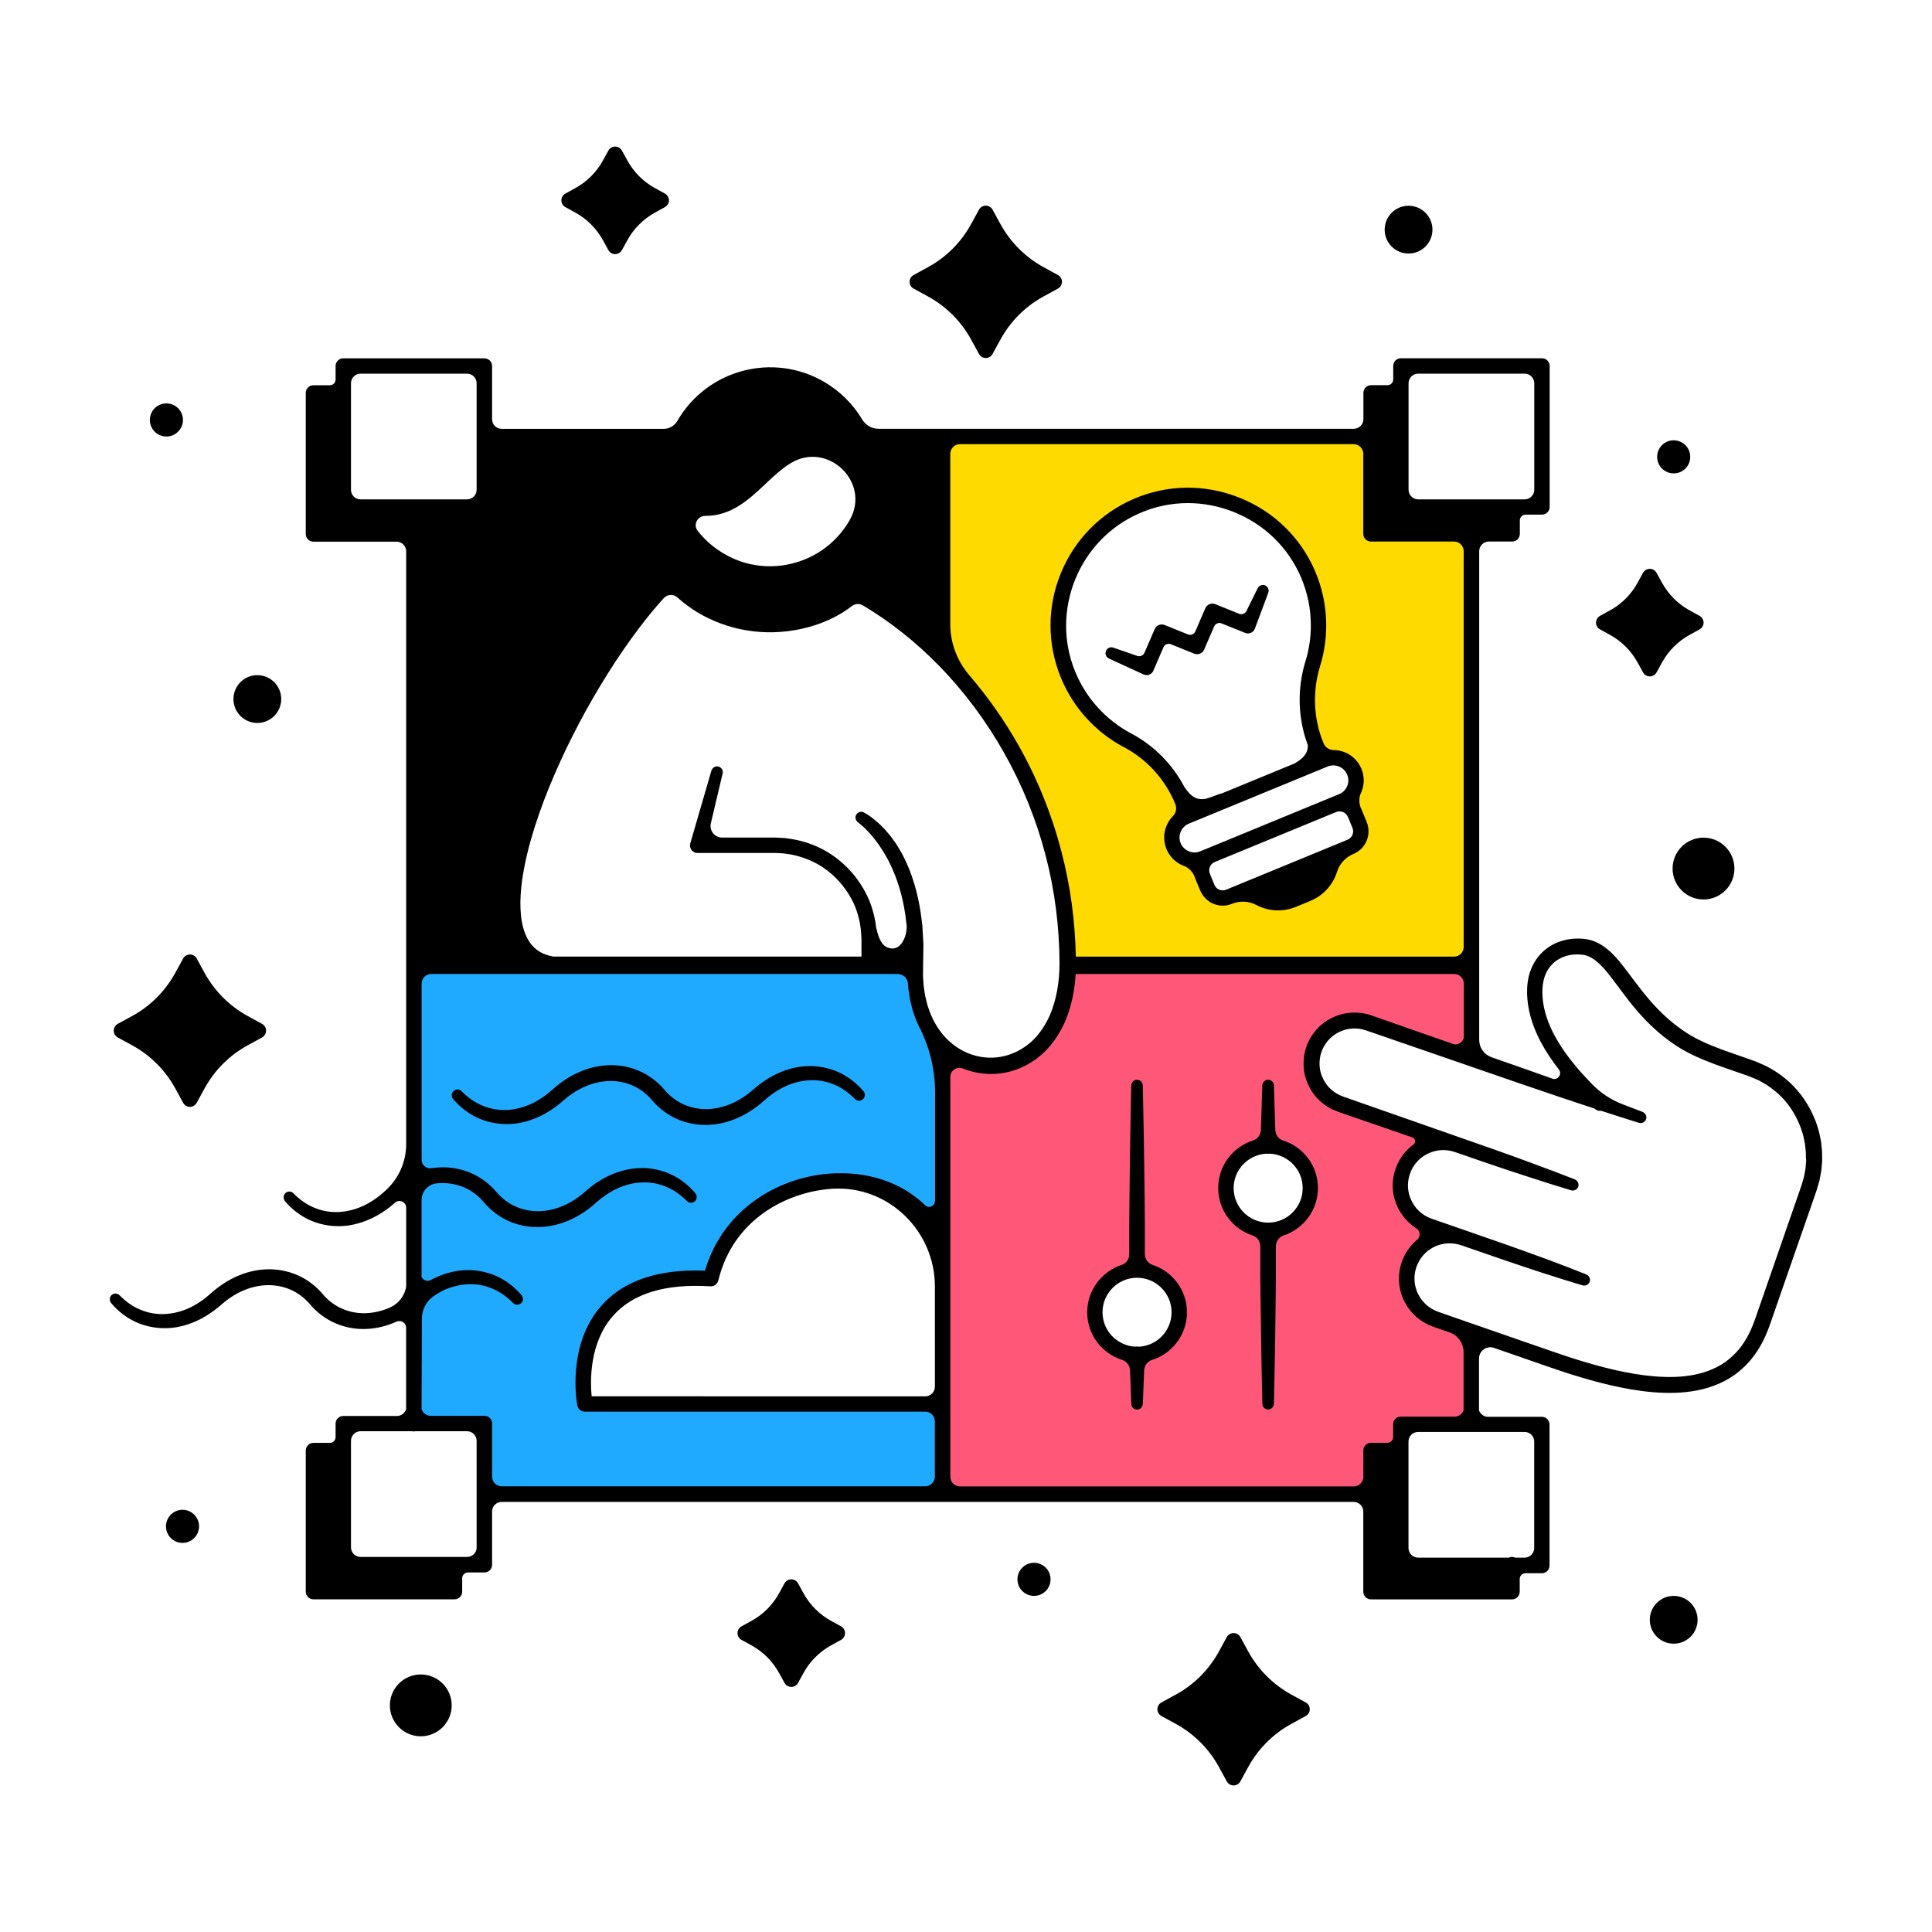 <?xml version="1.0" encoding="utf-8"?>
<!-- Generator: Adobe Illustrator 21.1.0, SVG Export Plug-In . SVG Version: 6.00 Build 0)  -->
<svg version="1.1" xmlns="http://www.w3.org/2000/svg" xmlns:xlink="http://www.w3.org/1999/xlink" x="0px" y="0px"
	 viewBox="0 0 3000 3000" style="enable-background:new 0 0 3000 3000;" xml:space="preserve">
<g id="fill">
	<path style="fill:#FFDA00;" d="M2258,839h-129.1c-5.5,0-9.9-4.5-9.9-9.9V704.6c0-9.3-7.6-16.9-16.9-16.9h-611.5
		c-9.3,0-16.9,7.6-16.9,16.9v265c0,29.3,10.8,58,30.4,80.8c28.7,33.4,54.3,69.9,76.1,108.4c28.9,51.3,51.1,106.3,66,163.3
		c13.9,52.8,21.4,107.8,22.4,163.3l0,2H2258c9.3,0,16.9-7.6,16.9-16.9V855.9C2274.9,846.6,2267.3,839,2258,839z M1648.1,890.9
		c21.2-52,61.2-92.9,112.6-115.1c52-22.5,110-23.3,163.3-2.1c26.5,10.5,50.1,25.7,70.1,45.2c20,19.4,35.8,42.4,46.9,68.4
		c19.9,46.4,22.7,98.4,7.9,146.5c-12.3,39.8-10.4,82.5,5.1,120.3l0.3,0.7c2.7,6.6,9.3,10.9,16.7,11c8.9,0.1,17.6,2.8,25,7.7
		c7.6,5.1,13.5,12.3,17,20.8c4.7,11.4,4.7,24-0.1,35.3c-0.2,0.5-0.4,1-0.7,1.5c-3.7,8.1-3.4,17.7,0.9,26.3c0.4,0.9,0.8,1.7,1.1,2.4
		l7,17.1c7.7,18.8-1.3,40.4-20.1,48.2l0,0c-12.5,5.1-22,15.5-26.1,28.5c-6.4,20.2-21.3,36.4-40.8,44.5l-22.7,9.3
		c-19.5,8.1-41.5,7-60.4-2.8c-6.5-3.5-13.9-5.3-21.3-5.3c-6,0-11.8,1.1-17.2,3.4c-4.5,1.8-9.2,2.8-14,2.8c-6,0-11.8-1.4-17.3-4.3
		c-7.6-4-13.7-10.9-17.2-19.5l-6.6-16.2c-0.4-1-0.7-1.8-0.9-2.5c-3-9.2-9.6-16.2-17.9-19.4c-0.4-0.2-0.8-0.3-1.2-0.5l-0.4-0.1
		c-11.4-4.7-20.2-13.6-24.9-25c-4.7-11.4-4.7-24,0.1-35.3c2.3-5.5,5.6-10.4,9.7-14.6c5.2-5.3,6.8-12.9,4-19.5l-0.3-0.7
		c-15.7-38.1-44.1-69.6-80-88.5c-43.9-23.1-78.5-61.2-97.5-107.3C1627,1000.2,1626.9,943,1648.1,890.9z"/>
	<path style="fill:#FF5777;" d="M2050.8,1594.7c9.1-8.4,20.4-14.6,32.6-18c12.3-3.2,25.3-3.3,37.6-0.5c1.2,0.3,2.4,0.6,3.6,1l1,0.3
		c0.4,0.1,0.8,0.2,1.3,0.4c0.9,0.3,2,0.6,2.8,0.9l23,8l30.7,10.8l72.2,25.2c4.5,1.6,9.4,0.9,13.3-1.9c3.9-2.8,6.2-7.1,6.2-11.9
		v-81.8c0-9.3-7.6-16.9-16.8-16.9h-589.7l-0.1,1.9c-1.5,26.9-7.1,51.7-16.5,73.8c-6.9,15.1-15.4,28.3-25.1,39.4
		c-10.4,11.7-23.5,21.6-37.7,28.5c-14.3,7-30.3,11-46,11.5c-15.7,0.6-31.8-2.2-46.7-8l-0.2-0.1c-5-2.1-10.7-1.6-15.2,1.4
		c-4.5,3-7.2,8-7.2,13.4v621c0,9.3,7.6,16.9,16.9,16.9H2102c9.3,0,16.9-7.6,16.9-16.9v-40.9c0-5.5,4.5-9.9,9.9-9.9h25.5
		c6,0,11-4.9,11-11v-19.8c0-5.5,4.5-9.9,9.9-9.9h83.7c7,0,13.4-4.4,15.8-11l0.1-0.3v-91c0-14.7-9.3-27.7-23.1-32.5l-20.1-7l-5.7-2
		l-6.6-2.7c-1-0.4-1.9-0.9-2.9-1.5l-0.2-0.1c-0.3-0.2-0.7-0.4-1.1-0.6c-2.8-1.3-5.4-3.1-7.9-4.8c-9.8-6.7-18.2-16.3-24.3-27.9
		c-5.6-10.6-8.5-23-8.5-36c0.2-22.3,10.6-44,27.9-58.1l0.2-0.2c3-3,4.4-7.1,3.8-11.2c-0.5-4.1-2.8-7.5-6.3-9.6l-0.6-0.4
		c-0.1-0.1-0.2-0.1-0.3-0.2c-15.4-10.1-26.3-25-31.5-43.1c-3-10.4-3.8-21.6-2.1-32.2c3.3-20.6,14.1-38.6,30.6-50.6
		c2.5-1.8,3.8-4.9,3.3-8c-0.5-3.1-2.5-5.6-5.5-6.6l-115.1-39.7c-2.9-1.1-5.9-2.3-8.6-3.5c-11.4-5.4-21.3-13.6-28.8-23.6
		c-7.5-10.3-12.5-22.2-14.4-34.3c-1.8-12.5-0.7-25.4,3.4-37.2C2034.5,1614,2041.6,1603.3,2050.8,1594.7z M1980.3,1977.9
		c-0.1,18.9-0.4,38.1-0.6,56.7l-0.1,10.7c-0.3,24.2-0.6,46.3-1,67.4l-1.4,66.9c-0.1,4.5-3.4,8.1-7.6,8.3c-2.2,0.1-4.2-0.7-5.8-2.1
		c-1.6-1.5-2.5-3.5-2.5-5.6l-1.4-67.4c-0.4-21.6-0.7-43.6-1-67.4l-0.1-8.1c-0.3-19.4-0.5-39.6-0.6-59.3c-0.1-12.3-0.1-25.8,0-42.3
		c0.1-8.2-5-15.5-12.7-18c-31.5-10.3-52.7-39.5-52.7-72.7c0-33.5,21.5-62.9,53.5-72.9c7.4-2.3,12.5-9.3,12.8-17.3l2.2-68.8
		c0.1-4.4,3.5-8,7.6-8.2c0.1,0,0.3,0,0.4,0c2,0,3.9,0.7,5.3,2.1c1.6,1.4,2.5,3.5,2.6,5.6l2.2,69.3c0.3,8,5.4,15,12.8,17.3
		c32,10.1,53.5,39.4,53.5,72.9c0,33.1-21.1,62.3-52.6,72.7c-7.6,2.5-12.8,9.7-12.7,18C1980.4,1952.1,1980.4,1965.5,1980.3,1977.9z
		 M1754.5,1900.5c0.1-24.8,0.4-50,0.7-71.7c0.5-43.2,1.3-90,2.4-142.9c0.1-4.5,3.4-8.1,7.6-8.3c0.1,0,0.3,0,0.4,0
		c2,0,3.9,0.7,5.4,2.1c1.6,1.5,2.5,3.5,2.5,5.6c1.2,51.3,2,98.2,2.5,143.4c0.3,23.5,0.6,47.8,0.7,71.7c0.1,16.2,0.1,31.9,0,46.6
		c0,8.3,5.1,15.5,12.7,18c31.5,10.3,52.7,39.5,52.7,72.7c0,33.6-21.5,62.9-53.6,73h0c-7.4,2.3-12.6,9.3-12.9,17.3l-2,51.7
		c-0.2,4.4-3.5,8-7.6,8.1c-2.2,0.1-4.2-0.7-5.7-2.1c-1.6-1.4-2.5-3.4-2.6-5.5l-2-52.2c-0.3-8-5.5-15-12.9-17.3
		c-32-10.1-53.6-39.4-53.6-73c0-33.1,21.1-62.3,52.6-72.7c7.7-2.5,12.8-9.7,12.7-18C1754.4,1928.9,1754.4,1914.1,1754.5,1900.5z"/>
	<path style="fill:#1FAAFF;" d="M1094.8,1974.1l0.8,0l0.2-0.7c12.2-41.8,36.9-77.9,71.4-104.4c33.6-25.9,76-42,119.4-45.5
		c58.9-4.8,111.9,12.5,149.3,48.7c2.9,2.8,7,3.5,10.7,2c3.8-1.6,6.1-5.1,6.1-9.2v-168.7c0-35.1-8.4-70.2-24.4-101.5l-5.1-11
		c-0.9-2.3-1.7-4.7-2.5-7c-0.4-1.3-0.9-2.7-1.4-4c-0.2-0.6-0.4-1.2-0.6-1.9c-0.4-1.2-0.9-2.4-1.2-3.6l-1.4-5.7
		c-0.3-1.2-0.6-2.3-0.9-3.5c-0.6-2.5-1.3-5.2-1.8-7.7l-1.7-11.4c-0.1-0.7-0.2-1.5-0.3-2.2c-0.2-1.2-0.4-2.3-0.4-3.5l-0.4-5.7
		c-0.4-9.1-7.9-16.2-17-16.2H669.3c-8.7,0-15.8,7.1-15.8,15.9v273.6c0,4.2,1.8,8.2,5,10.9c3.1,2.7,7.2,3.8,11.3,3.2
		c4.5-0.7,9.1-1.2,13.6-1.3c16.5-0.7,32.9,2.4,47.6,8.8c14.7,6.4,28.1,16.4,38.8,29c8.8,10.3,19.1,18,30.5,23.1
		c11.5,5.1,24.5,7.6,37.6,7.2c12.7-0.4,25.5-3.4,38.1-8.9c11.8-5.2,23.1-12.6,33.6-21.9c12.2-10.9,25.4-19.5,39.3-25.6
		c15.3-6.7,30.8-10.3,46.3-10.5c16.1-0.2,32.3,3.2,46.6,10c13.7,6.5,26.4,16.3,36.7,28.4c2.9,3.4,2.9,8.4-0.1,11.3
		c-3.2,3.1-8.1,3.1-11.2,0l-0.1-0.1c-10.1-10.2-21.2-17.8-32.8-22.5c-12-5-25.3-7.3-38.4-6.6c-12.8,0.6-25.7,3.8-38.2,9.6
		c-11.4,5.3-22.6,12.8-33.3,22.5c-12.2,10.9-25.4,19.7-39.2,25.9c-15.1,6.8-30.7,10.6-46.4,11.2c-16.5,0.7-32.9-2.4-47.6-8.8
		c-14.9-6.5-28.3-16.5-38.8-29c-8.5-10.1-19-18.1-30.5-23.1c-11.6-5.1-24.6-7.6-37.6-7.2c-1.9,0.1-4,0.2-6.2,0.4
		c-14,1.4-24.5,13-24.5,27.1v119.6l0.1,0.2c1.3,2.8,3.8,4.9,6.8,5.9c3,1,6.2,0.7,9-0.8c3.5-1.8,6.6-3.4,9.6-4.7
		c15.5-6.8,31-10.3,46.3-10.5c16.1-0.2,32.2,3.2,46.6,9.9c13.8,6.5,26.5,16.3,36.7,28.3c2.9,3.4,2.9,8.4-0.1,11.3
		c-1.5,1.5-3.6,2.3-5.7,2.3c-2.1,0-4.1-0.9-5.6-2.4l-0.2-0.1c-10.1-10.3-21.2-17.9-32.7-22.6c-12-5.1-25.3-7.4-38.5-6.7
		c-13.1,0.7-26,4-38.2,9.7c-3.8,1.8-8.9,4.8-15,9c-11.7,8-18.6,21.2-18.7,35.5l-0.5,140.9l0,0.1c2.1,6.7,8.2,11.2,15.2,11.2h83.4
		c6,0,10.9,4.9,10.9,10.9v82.6c0,8.8,7.1,15.9,15.9,15.9h657.9c8.8,0,15.9-7.1,15.9-15.9V2207c0-8.8-7.1-15.9-15.9-15.9H908.2
		c-5.3,0-9.8-3.7-10.7-8.9c-0.7-3.8-16.8-93,37.3-154.2C968.9,1989.5,1022.7,1971.3,1094.8,1974.1z M1099.7,1745.7
		c-16.5,0.7-32.9-2.4-47.6-8.8c-14.6-6.3-28.1-16.4-38.8-29c-8.5-10-19-18-30.5-23.1c-10.6-4.8-22.6-7.2-34.7-7.2c-1,0-1.9,0-2.9,0
		c-12.7,0.4-25.5,3.4-38.1,9c-11.8,5.2-23.1,12.6-33.6,21.9c-12.4,10.9-25.6,19.5-39.3,25.5c-15.5,6.8-31,10.3-46.3,10.5
		c-16.1,0.3-32.2-3.2-46.6-9.9c-14-6.6-26.8-16.6-37.1-28.8c-1.4-1.6-2-3.7-1.9-5.8c0.2-2.1,1.2-4,2.8-5.4c3.2-2.7,7.9-2.4,10.8,0.5
		l0.1,0.1c10.2,10.4,21.2,18,32.8,22.7c12.1,5.1,25.4,7.4,38.5,6.7c13.2-0.7,26-4,38.2-9.7c11.5-5.3,22.7-12.9,33.3-22.5
		c12.1-10.9,25.3-19.7,39.2-25.9c15.1-6.8,30.7-10.6,46.4-11.2c16.5-0.7,32.9,2.4,47.6,8.8c14.7,6.4,28.1,16.4,38.8,29
		c8.4,10.1,19,18.1,30.5,23.1c11.5,5.1,24.5,7.6,37.6,7.2c12.8-0.4,25.6-3.4,38.1-9c11.8-5.2,23.1-12.6,33.6-21.9
		c12.5-10.9,25.7-19.5,39.3-25.5c15.5-6.8,31-10.3,46.2-10.4c16.2-0.2,32.3,3.2,46.6,9.9c13.9,6.6,26.8,16.5,37.1,28.7
		c2.8,3.4,2.4,8.4-1,11.2l0,0c-3.2,2.7-7.9,2.5-10.8-0.5l-0.1-0.1c-10.2-10.4-21.2-18-32.8-22.7c-12-5-25.3-7.3-38.5-6.7
		c-13.2,0.7-26,4-38.2,9.7c-11.6,5.4-22.8,13-33.3,22.6c-12.1,10.9-25.3,19.6-39.2,25.9C1131,1741.4,1115.4,1745.1,1099.7,1745.7z"
		/>
</g>
<g id="outline">
	<g>
		<path d="M1303.2,1665.4c-14.6-6.8-30.9-10.2-47-10c-16.2,0.1-32.1,4.1-46.6,10.5c-14.6,6.4-27.8,15.4-39.6,25.7
			c-10.1,8.9-21.3,16.4-33.3,21.7c-12,5.3-24.9,8.5-37.7,8.9c-12.8,0.4-25.6-2-37.1-7.1c-11.6-5.1-21.9-13-30.1-22.9
			c-10.6-12.4-24-22.7-39.2-29.2c-15.1-6.7-31.7-9.6-48-8.9c-16.3,0.6-32.2,4.7-46.8,11.3c-14.6,6.6-27.8,15.6-39.5,26.1
			c-10,9.1-21,16.8-33.1,22.4c-12,5.6-24.8,8.9-37.8,9.6c-13,0.7-26-1.6-38.1-6.6c-12.1-4.9-23.1-12.8-32.5-22.4l-0.1-0.1
			c-3.3-3.3-8.5-3.6-12.1-0.5c-3.8,3.2-4.2,8.9-1,12.6c10.1,12,22.9,22.1,37.5,29c14.6,6.8,30.9,10.2,47,10
			c16.2-0.1,32.1-4.1,46.7-10.6c14.6-6.4,27.8-15.3,39.6-25.7c10.1-8.9,21.3-16.4,33.3-21.7c12-5.3,24.9-8.5,37.7-8.9
			c12.8-0.4,25.6,1.9,37.1,7.1c11.6,5.1,21.9,13,30.1,22.8c10.6,12.4,24,22.7,39.2,29.3c15.1,6.6,31.7,9.5,48,8.9
			c16.3-0.6,32.2-4.7,46.7-11.3c14.6-6.6,27.8-15.5,39.5-26c10-9.1,21.1-16.8,33.1-22.4c12-5.6,24.9-8.9,37.8-9.6
			c13-0.7,26,1.6,38.1,6.6c12.1,4.9,23,12.8,32.5,22.4l0.1,0.1c3.3,3.3,8.6,3.6,12.1,0.5c3.8-3.2,4.3-8.8,1.1-12.6
			C1330.6,1682.5,1317.8,1672.3,1303.2,1665.4z"/>
		<path d="M1992.4,1771c-7.1-2.2-11.8-9-12.1-16.4l-2.2-69.3c-0.2-4.9-4.3-8.9-9.4-8.7c-4.8,0.2-8.4,4.4-8.6,9.1l-2.2,68.8
			c-0.2,7.4-5,14.2-12.1,16.4c-31.4,9.9-54.2,39.3-54.2,73.9c0,34.3,22.4,63.5,53.4,73.6c7.3,2.4,12,9.4,12,17
			c-0.1,14.1-0.1,28.2,0,42.3c0.1,22.5,0.4,45,0.8,67.4c0.3,22.5,0.6,45,1,67.4l1.4,67.4c0.1,5,4.3,9,9.4,8.8
			c4.8-0.2,8.4-4.4,8.5-9.3l1.4-66.9c0.4-22.5,0.8-45,1-67.4c0.3-22.5,0.6-45,0.7-67.4c0.1-14.1,0.1-28.2,0-42.3
			c0-7.7,4.8-14.7,12-17c30.9-10.2,53.3-39.3,53.3-73.6C2046.6,1810.3,2023.8,1780.9,1992.4,1771z M1969.2,1898.5
			c-29.5,0-53.6-24-53.6-53.6c0-28.8,22.8-52.2,51.3-53.5c0.9,0.2,1.8,0.3,2.7,0.3c0.6,0,1.3-0.1,1.9-0.3
			c28.5,1.2,51.3,24.7,51.3,53.5C2022.8,1874.5,1998.8,1898.5,1969.2,1898.5z"/>
		<path d="M1789.7,1964.1c-7.3-2.4-12-9.4-12-17c0.1-15.5,0.1-31.1,0-46.6c-0.1-23.9-0.4-47.8-0.7-71.7
			c-0.5-47.8-1.4-95.6-2.5-143.4c-0.1-5-4.3-9-9.4-8.7c-4.8,0.2-8.4,4.4-8.5,9.3c-1.1,47.6-1.9,95.3-2.4,142.9
			c-0.3,23.9-0.6,47.8-0.7,71.7c-0.1,15.5-0.1,31.1,0,46.6c0.1,7.7-4.7,14.7-12,17c-30.9,10.2-53.3,39.3-53.3,73.6
			c0,34.6,22.9,64,54.3,73.9c7.1,2.2,11.9,8.9,12.2,16.4l2,52.1c0.2,4.9,4.3,8.8,9.3,8.6c4.7-0.2,8.4-4.4,8.6-9.1l2-51.6
			c0.3-7.5,5.1-14.1,12.2-16.4c31.4-9.8,54.3-39.3,54.3-73.9C1843.1,2003.5,1820.7,1974.3,1789.7,1964.1z M1768.2,2091.2
			c-1-0.2-2-0.4-3.1-0.4c-0.8,0-1.6,0.1-2.3,0.3c-28.3-1.5-50.8-24.8-50.8-53.4c0-29.6,24-53.6,53.6-53.6c29.5,0,53.6,24,53.6,53.6
			C1819.2,2066.4,1796.6,2089.8,1768.2,2091.2z"/>
		<path d="M877.9,321.6l15.1,8.3c18.4,10,33.4,25.1,43.4,43.4l8.3,15.1c2.1,3.8,6.1,6.2,10.5,6.2c4.4,0,8.4-2.4,10.5-6.2l8.3-15.1
			c10-18.4,25.1-33.4,43.4-43.4l15.1-8.3c3.8-2.1,6.2-6.1,6.2-10.5c0-4.4-2.4-8.4-6.2-10.5l-15.1-8.3c-18.4-10-33.4-25.1-43.4-43.4
			l-8.3-15.1c-2.1-3.8-6.1-6.2-10.5-6.2c-4.4,0-8.4,2.4-10.5,6.2l-8.3,15.1c-10,18.4-25.1,33.4-43.4,43.4l-15.1,8.3
			c-3.8,2.1-6.2,6.1-6.2,10.5C871.7,315.5,874.1,319.5,877.9,321.6z"/>
		<path d="M2484.5,977.3l15.1,8.3c18.4,10,33.4,25.1,43.4,43.4l8.3,15.1c2.1,3.8,6.1,6.2,10.5,6.2s8.4-2.4,10.5-6.2l8.3-15.1
			c10-18.4,25.1-33.4,43.4-43.4l15.1-8.3c3.8-2.1,6.2-6.1,6.2-10.5c0-4.4-2.4-8.4-6.2-10.5l-15.1-8.3c-18.4-10-33.4-25.1-43.4-43.4
			l-8.3-15.1c-2.1-3.8-6.1-6.2-10.5-6.2s-8.4,2.4-10.5,6.2l-8.3,15.1c-10,18.4-25,33.4-43.4,43.4l-15.1,8.3
			c-3.8,2.1-6.2,6.1-6.2,10.5C2478.3,971.1,2480.6,975.2,2484.5,977.3z"/>
		<path d="M1306,2525.4l-15.1-8.3c-18.4-10-33.4-25.1-43.4-43.4l-8.3-15.1c-2.1-3.8-6.1-6.2-10.5-6.2s-8.4,2.4-10.5,6.2l-8.3,15.1
			c-10,18.4-25,33.4-43.4,43.4l-15.1,8.3c-3.8,2.1-6.2,6.1-6.2,10.5s2.4,8.4,6.2,10.5l15.1,8.3c18.4,10,33.4,25.1,43.4,43.4
			l8.3,15.1c2.1,3.8,6.1,6.2,10.5,6.2s8.4-2.4,10.5-6.2l8.3-15.1c10-18.4,25.1-33.4,43.4-43.4l15.1-8.3c3.8-2.1,6.2-6.1,6.2-10.5
			S1309.8,2527.5,1306,2525.4z"/>
		<path d="M1745.4,1160.3c35.7,18.8,63.9,50,79.5,88l0.2,0.6c2.6,6.3,1,13.5-3.8,18.4c-4.2,4.2-7.6,9.3-9.9,15
			c-4.9,11.6-4.9,24.4-0.1,36.1c4.8,11.6,13.8,20.7,25.4,25.5c0.5,0.2,1.1,0.4,1.6,0.6c8.4,3.2,14.5,10.2,17.4,18.7
			c0.3,0.8,0.6,1.7,0.9,2.5l6.7,16.2c3.5,8.4,9.6,15.7,17.7,20c5.6,2.9,11.7,4.4,17.7,4.4c4.9,0,9.8-1,14.4-2.9
			c5.4-2.2,11.1-3.3,16.9-3.3c7.2,0,14.4,1.7,20.9,5.2c18.6,9.8,40.9,11.3,61.2,2.9l11.3-4.6l11.3-4.7c20.3-8.3,35.1-25.1,41.4-45.1
			c4-12.6,13.3-22.8,25.5-27.8c19.3-8,28.5-30.1,20.6-49.5l-7-17.1c-0.3-0.8-0.7-1.7-1.1-2.5c-4-8-4.6-17.3-0.9-25.4
			c0.2-0.5,0.5-1,0.7-1.6c4.9-11.6,4.9-24.4,0.1-36.1c-3.7-9-9.9-16.2-17.4-21.2c-7.5-5-16.4-7.8-25.5-7.9
			c-6.9-0.1-13.2-4-15.8-10.4l-0.3-0.7c-15.5-37.6-17.3-80-5.1-119.6c14.9-48.3,12.1-100.6-7.9-147.2
			c-11.2-26.1-27.2-49.3-47.2-68.7c-19.9-19.3-43.7-34.8-70.5-45.4c-53.5-21.3-111.8-20.5-164.1,2.1
			c-51.7,22.4-91.8,63.5-113.1,115.7c-21.3,52.3-21.1,109.9,0.3,162C1666.5,1098.8,1701.3,1137.1,1745.4,1160.3z M2100.1,1285.6
			c3,7.1-0.5,15.3-7.6,18.3l-188.5,77.6c-3.4,1.4-7.3,1.4-10.7,0c-3.5-1.4-6.2-4.1-7.6-7.6l-7-17.1c-1.4-3.5-1.4-7.3,0-10.7
			c1.4-3.5,4.1-6.1,7.6-7.6l188.5-77.6c1.7-0.7,3.5-1,5.3-1c1.8,0,3.6,0.4,5.4,1.1c3.5,1.4,6.1,4.2,7.6,7.6L2100.1,1285.6z
			 M2061.6,1190.2c2.9-1.2,5.9-1.7,8.8-1.7c9.1,0,17.8,5.4,21.5,14.4c1.2,2.9,1.8,5.8,1.8,8.9c0,3-0.6,6.1-1.8,8.9
			c-2.4,5.7-6.8,10.2-12.6,12.5l-89.9,37l-112.2,46.2l-13.5,5.5c-5.7,2.4-12.1,2.4-17.8,0c-5.7-2.4-10.2-6.9-12.6-12.6
			c-2.4-5.7-2.3-12.1,0.1-17.8c2.4-5.7,6.8-10.1,12.6-12.5l3.8-1.6c0,0,0,0,0,0l58.8-24.2L2061.6,1190.2z M1769.8,796.8
			c23.9-10.4,49.3-15.6,74.8-15.6c23.9,0,47.9,4.6,70.9,13.7c47.5,18.9,84.6,54.9,104.6,101.3c10.2,23.9,15.4,49.4,15.4,75
			c0,18.8-2.8,37.6-8.4,55.7c-13.2,42.9-11.8,88.8,3.7,130.1c0.2,3.9-0.5,7.9-2.3,11.6c-3.7,7.6-11,12.6-18.3,16.9l-112,46.1
			c-6.7,1.8-13.1,4.5-19.8,6.9c-18.8,6.8-29.2-1.5-39.2-16.3c-18.6-35.5-47.4-64.6-82.5-83.2c-39.2-20.7-70.1-54.7-87-95.7
			C1630.4,948.3,1675.3,837.6,1769.8,796.8z"/>
		<path d="M1722.1,1022.6l53.6,24.7c0.1,0,0.2,0.1,0.3,0.1c5.8,2.5,12.4-0.1,14.9-5.9l0.2-0.5l15.5-35.9c1.9-4.4,7.1-6.6,11.6-4.7
			l36.2,14.6c6,2.4,12.8-0.4,15.4-6.3l15.5-35.9c1.9-4.5,7-6.6,11.5-4.8l36.3,14.6l0.6,0.2l0.2,0.1c5.8,2.2,12.4-0.7,14.6-6.6
			l20.9-55.9c1.6-4.5-0.5-9.7-5.2-11.5c-4.4-1.7-9.4,0.6-11.5,4.8l-17.2,35c-2.1,4.2-7,6.1-11.4,4.4l-37.1-15
			c-6-2.4-12.9,0.4-15.4,6.4l-15.5,35.9c-1.9,4.4-7,6.6-11.5,4.7l-36.2-14.6c-6-2.4-12.9,0.4-15.4,6.3l-15.9,36.8
			c-1.8,4.3-6.7,6.4-11.1,4.9l-37.4-12.9c-4.5-1.6-9.7,0.7-11.4,5.5C1715.4,1015.7,1717.8,1020.6,1722.1,1022.6z"/>
		<path d="M2829.4,1798.8l-0.1-8.8c0.1-2.9-0.4-5.9-0.7-8.8l-0.9-8.7l-1.8-8.7c-0.6-2.9-1.1-5.8-2-8.6c-1.8-5.6-3.2-11.3-5.6-16.7
			c-8.7-21.8-22.1-41.8-39.3-57.8c-8.8-7.8-18.1-15.1-28.4-20.8l-7.7-4.3c-2.6-1.3-5.3-2.4-8-3.6c-2.7-1.1-5.4-2.4-8-3.5l-7.8-2.8
			c-20.7-7.5-41.2-13.9-60.6-21.9c-9.7-3.9-19.1-8.3-28.1-13.2c-9-4.9-17.3-10.4-25.6-16.7c-16.5-12.4-31.3-26.9-44.9-42.9
			c-13.7-15.9-25.8-33.3-39.5-50.9c-3.5-4.4-7-8.8-10.9-13.1c-3.9-4.3-8.1-8.6-12.9-12.5c-4.7-4-10.1-7.7-16-10.6
			c-5.9-3-12.6-5-19.2-5.8l-2.5-0.3l-2.3-0.2l-4.7-0.2c-3.1-0.1-6.3,0.2-9.4,0.3c-3.1,0.3-6.3,0.8-9.4,1.3c-3.1,0.8-6.2,1.4-9.3,2.4
			c-12.1,3.9-23.6,11.1-32.3,20.8c-8.8,9.7-14.7,21.7-17.6,33.8c-2.9,12.2-3.2,24.5-2.1,36.3c2.2,23.6,10.2,45.9,20.9,66.1
			c8.1,15,17.5,29,27.8,42.1l0.1,0.2c5.6,7.2-1.6,17.2-10.2,14.2c-20.1-7.2-42.3-15-42.3-15l-52.2-18.3c-11.4-4-19-14.7-19-26.8
			v-759c0-8.2,6.7-14.9,14.9-14.9h36.3c6.6,0,11.9-5.3,11.9-11.9v-20.9c0-5,4-9,8.9-9h25.5c6.6,0,11.9-5.3,11.9-11.9V568.2
			c0-6.6-5.3-11.9-11.9-11.9h-219.1c-6.6,0-11.9,5.3-11.9,11.9v20.9c0,5-4,9-8.9,9h-25.5c-6.6,0-11.9,5.3-11.9,11.9v40.9
			c0,8.2-6.7,14.9-14.9,14.9h-638.2c0,0-0.1,0-0.1,0c-0.1,0-0.1,0-0.1,0h-99.8c-10.4,0-20-5.7-25.3-14.6
			c-14.2-23.8-34.3-43.8-58.9-58.2c-79.3-46.3-181.3-19.4-227.6,59.9l-0.3,0.5c-4.3,7.7-12.5,12.5-21.3,12.5H779
			c-8.3,0-14.9-6.7-14.9-14.9v-82.7c0-6.6-5.3-11.9-11.9-11.9H533c-6.6,0-11.9,5.3-11.9,11.9v20.9c0,5-4,9-8.9,9h-25.5
			c-6.6,0-11.9,5.3-11.9,11.9v219.1c0,6.6,5.3,11.9,11.9,11.9h129.1c8.2,0,14.9,6.7,14.9,14.9v920.7c0,27.5-11.7,53.7-32.2,72.1
			l-1.3,1.2c-10,9.1-21,16.8-33.1,22.4c-12,5.6-24.8,8.9-37.8,9.6c-13,0.7-26-1.5-38.1-6.6c-12.1-4.9-23.1-12.8-32.5-22.4l-0.1-0.1
			c-3.4-3.5-9.1-3.6-12.6-0.1c-3.4,3.4-3.3,9-0.2,12.7c10,11.8,22.7,21.8,37.1,28.5c14.6,6.8,30.9,10.2,47,10
			c16.2-0.2,32.1-4.2,46.7-10.6c14.6-6.4,27.8-15.4,39.6-25.7l0.2-0.2c6.7-5.9,17.3-1.2,17.3,7.8v122.7c-2.5,14-11.5,26.2-24.7,32.1
			c-0.1,0.1-0.2,0.1-0.2,0.1c-12,5.3-24.9,8.5-37.8,8.9c-12.8,0.4-25.6-1.9-37.1-7.1c-11.6-5.1-21.9-13-30.1-22.9
			c-10.6-12.4-24-22.7-39.2-29.2c-15.1-6.6-31.8-9.5-48-8.9c-16.3,0.6-32.2,4.7-46.8,11.3c-14.6,6.6-27.8,15.6-39.5,26.1
			c-10,9.1-21.1,16.8-33.1,22.4c-12,5.6-24.8,8.9-37.8,9.6c-13,0.7-26-1.5-38.1-6.6c-12.2-4.9-23.1-12.8-32.5-22.4l-0.1-0.1
			c-3.4-3.5-9.1-3.6-12.7-0.1c-3.5,3.4-3.3,9-0.1,12.6c10,11.8,22.7,21.8,37,28.6c14.6,6.8,30.9,10.2,47,10
			c16.2-0.1,32.1-4.1,46.7-10.5c14.6-6.4,27.8-15.4,39.6-25.7c10.1-8.9,21.3-16.4,33.3-21.7c12-5.3,24.9-8.5,37.7-8.9
			c12.8-0.4,25.6,2,37.2,7.1c11.6,5.1,21.9,13,30.1,22.8c10.6,12.4,24,22.7,39.2,29.2c15.1,6.6,31.8,9.6,48,8.9
			c16.3-0.6,32.2-4.7,46.8-11.3l0.3-0.1c6.9-3.1,14.8,1.9,14.8,9.5v126.4c-1.8,6.1-7.5,10.6-14.2,10.6H533
			c-6.6,0-11.9,5.4-11.9,11.9v20.9c0,5-4,9-8.9,9h-25.5c-6.6,0-11.9,5.4-11.9,11.9v219.1c0,6.6,5.3,11.9,11.9,11.9h219.1
			c6.6,0,11.9-5.3,11.9-11.9v-20.9c0-4.9,4-8.9,9-8.9h25.5c6.6,0,11.9-5.3,11.9-11.9v-82.7c0-8.2,6.6-14.9,14.9-14.9h684.4
			c0.1,0,0.2,0,0.3,0c0.1,0,0.2,0,0.3,0h638c8.2,0,14.9,6.7,14.9,14.9v124.5c0,6.6,5.3,11.9,11.9,11.9h219.1
			c6.6,0,11.9-5.3,11.9-11.9v-19.8c0-4.9,4-8.9,8.9-8.9h25.5c6.6,0,11.9-5.3,11.9-11.9v-219.1c0-6.6-5.3-11.9-11.9-11.9h-83.6
			c-6.4,0-11.9-4.2-14-9.9v-80.5c0-12.1,11.9-20.6,23.4-16.6l10.6,3.7l61.3,21.3c20.4,7.1,41.2,14.3,62.2,20.5
			c21,6.3,42.3,11.9,64,16.2c21.7,4.4,43.9,7.4,66.5,8.1c22.5,0.6,45.7-1.3,68.1-8.1c11.2-3.5,22.1-8.2,32.4-14.3
			c10.2-6.1,19.5-13.8,27.7-22.4c16.6-17.3,27.6-38.6,35.2-60.1l21.3-61.4l42.7-122.7l5.3-15.3l2.7-7.7c0.4-1.2,0.9-2.6,1.3-4
			l1.2-4.2l2.5-8.5c0.6-2.9,1.1-5.8,1.7-8.6c0.5-2.9,1.2-5.7,1.5-8.7l0.8-8.8l0.4-4.4C2829.5,1801.8,2829.4,1800.3,2829.4,1798.8z
			 M2187.2,595.1c0-8.2,6.7-14.9,14.9-14.9h165.4c8.2,0,14.9,6.7,14.9,14.9v165.4c0,8.2-6.7,14.9-14.9,14.9h-165.4
			c-8.2,0-14.9-6.7-14.9-14.9V595.1z M1475.6,704.6c0-8.2,6.7-14.9,14.9-14.9H2102c8.2,0,14.9,6.7,14.9,14.9v124.4
			c0,6.6,5.3,11.9,11.9,11.9h129.1c8.2,0,14.9,6.7,14.9,14.9v614.7c0,8.2-6.6,14.9-14.8,14.9h-587.5c-1-55.2-8.5-110.4-22.5-163.8
			c-14.9-57.1-37.2-112.4-66.2-163.8c-21.8-38.6-47.4-75.1-76.3-108.8c-19.1-22.2-29.9-50.3-29.9-79.5V704.6z M1094.9,801.1h0.3
			c40.6,0,67.8-25.6,92.7-49c13.1-12.4,25.7-24.2,39.7-32.8c57.7-35.2,125.3,29.8,91.7,88.4c-0.1,0.3-0.3,0.5-0.4,0.8
			c-21.1,36.2-56.3,60.9-98.1,68.5c-28.3,5.1-57.2,1.6-83.3-10.3c-21.7-9.9-40.1-24.4-54-42.3C1075.8,815,1082.9,801.1,1094.9,801.1
			z M559.9,775.4c-8.3,0-14.9-6.7-14.9-14.9V595.1c0-8.2,6.7-14.9,14.9-14.9h165.3c8.2,0,14.9,6.7,14.9,14.9v165.4
			c0,8.2-6.7,14.9-14.9,14.9H559.9z M740.2,2402.7c0,8.3-6.7,14.9-14.9,14.9H559.9c-8.3,0-14.9-6.7-14.9-14.9v-165.4
			c0-8.2,6.7-14.9,14.9-14.9h80c0.9,0.2,1.9,0.4,2.9,0.3c0.9,0,1.7-0.1,2.5-0.3h79.9c8.2,0,14.9,6.7,14.9,14.9V2402.7z
			 M1451.7,2153.3c0,8.2-6.7,14.9-14.9,14.9H918.7c-2.3-23.3-3.8-83.3,33.4-125.2c30.8-34.7,81.5-50,151-45.6
			c5.8,0.3,11-3.5,12.3-9.1c23.4-96.5,107.9-136.8,173.1-142.1c1.8-0.2,3.7-0.3,5.5-0.4c86-4.5,157.7,65.7,157.7,151.9V2153.3z
			 M1451.7,1865c0,7.8-9.5,12-15.1,6.5c-36.9-35.7-90.1-53.8-150.1-49c-43.6,3.5-86.2,19.8-120,45.7
			c-34.9,26.8-59.5,62.9-71.8,104.9c-72.4-2.8-126.4,15.4-160.7,54.2c-54.5,61.5-38.3,151.2-37.6,155c1,5.6,6,9.7,11.7,9.7h528.6
			c8.2,0,14.9,6.7,14.9,14.9v86.1c0,8.2-6.7,14.9-14.9,14.9H779c-8.3,0-14.9-6.7-14.9-14.9v-82.6c0-6.6-5.3-11.9-11.9-11.9h-83.4
			c-6.7,0-12.3-4.4-14.2-10.5l0.5-140.7c0-13.8,6.8-26.8,18.2-34.6c5.2-3.5,10.6-6.9,14.9-8.9c12-5.6,24.9-8.9,37.8-9.6
			c13-0.7,26,1.5,38.1,6.6c12.1,4.9,23.1,12.8,32.5,22.4l0.1,0.1c3.4,3.5,9.1,3.6,12.7,0.1c3.5-3.4,3.3-9,0.1-12.6
			c-10.1-11.8-22.7-21.8-37.1-28.6c-14.6-6.8-30.9-10.2-47-10c-16.2,0.2-32.1,4.2-46.7,10.6c-3.3,1.4-6.5,3-9.6,4.7
			c-5.5,3-12,0.5-14.5-4.6v-119.3c0-13.5,10.2-24.8,23.6-26.1c2-0.2,4.1-0.4,6.1-0.4c12.8-0.4,25.6,2,37.2,7.1
			c11.6,5.1,21.8,13,30.1,22.9c10.5,12.5,24,22.7,39.1,29.3c15.2,6.7,31.8,9.6,48.1,8.9c16.3-0.6,32.2-4.7,46.8-11.3
			c14.6-6.6,27.8-15.6,39.5-26.1c10.1-9,21.1-16.7,33.1-22.3c12-5.6,24.8-8.9,37.8-9.5c12.9-0.7,26,1.5,38,6.5
			c12.1,4.9,23.1,12.7,32.5,22.3l0.1,0.1c3.4,3.4,9,3.6,12.7,0.1c3.4-3.4,3.3-8.9,0.1-12.6c-10-11.8-22.6-21.9-37-28.7
			c-14.6-6.8-30.9-10.3-47.1-10.1c-16.2,0.3-32.1,4.2-46.7,10.6c-14.6,6.4-27.9,15.3-39.6,25.8c-10,8.9-21.3,16.4-33.3,21.7
			c-12,5.3-24.9,8.5-37.7,8.9c-12.8,0.4-25.6-1.9-37.1-7.1c-11.6-5.1-21.8-13-30.2-22.8c-10.6-12.4-24-22.7-39.2-29.2
			c-15.1-6.6-31.8-9.6-48-8.9c-4.6,0.2-9.2,0.6-13.7,1.3c-8,1.3-15.1-5-15.1-13.1v-273.6c0-8.2,6.7-14.9,14.8-14.9h660.2
			c0,0,0,0,0.1,0h64.1c8.5,0,15.6,6.7,16,15.3l0.4,5.7c0.1,1.9,0.5,3.8,0.8,5.7l1.7,11.4c0.7,3.8,1.8,7.6,2.6,11.3l1.4,5.7
			c0.6,1.8,1.3,3.7,1.9,5.6c1.3,3.7,2.4,7.4,3.9,11l4.9,10.7l0.2,0.4c15.9,31.3,24.3,66,24.3,101.1V1865z M1449.3,1583.8l-4.2-9
			c-1.3-3.1-2.2-6.3-3.4-9.4c-0.5-1.6-1.1-3.1-1.6-4.7l-1.2-4.9c-0.8-3.3-1.7-6.5-2.4-9.8l-1.5-10.1c-0.2-1.7-0.6-3.3-0.7-5
			l-0.4-5.1l-0.7-10.2l0.1-10.3l0.3-21.7l0.2-11.2c0.1-3.7,0.2-7.5-0.2-11.2l-1.3-22.4l-0.2-2.8l-0.4-2.8l-0.7-5.6l-1.5-11.2
			c-4.5-29.7-12.8-59.1-26.6-86.4c-1.6-3.5-3.6-6.7-5.5-10c-2-3.3-3.8-6.6-6-9.8l-6.7-9.4c-2.2-3.1-4.9-6-7.3-8.9
			c-1.3-1.4-2.4-3-3.8-4.4l-4.1-4.1c-1.4-1.4-2.7-2.8-4.1-4.1l-4.4-3.8c-2.8-2.6-6-4.9-9.1-7.3c-3.3-2.3-6.3-4.4-10.4-6.6
			c-4.1-2.2-9.3-0.9-11.9,3.3c-2.4,4-1.1,9.1,2.6,11.9l0.4,0.3c2.1,1.6,4.8,4,7.3,6.1c2.4,2.3,4.9,4.5,7.2,7.1l3.5,3.7
			c1.2,1.3,2.3,2.7,3.4,4c2.1,2.5,4.3,5,6.1,7.6c2,2.9,4.3,5.5,6.1,8.5l5.6,8.6c1.8,2.9,3.3,6,5.1,8.9c1.7,3,3.5,5.9,4.8,9.1
			c12.2,24.7,19.9,51.6,24,79.2l1.3,10.4l0.7,5.2l0.1,0.9c1.4,16.5-9.6,45.1-31.5,33.9c-9.2-4.7-13.1-18.2-15.9-30.5
			c-1.7-14.7-5.5-29.3-11.2-43c-13.9-32.1-38.4-59.5-69-76.5c-15.4-8.4-32.1-14.2-49.3-17.2l-6.5-1c-2.1-0.3-4.3-0.7-6.5-0.8
			l-13.1-0.7l-24.3,0h-59.2c-11.6,0-20.1-10.8-17.5-22.1l18.3-77.5c1.1-4.8-1.9-9.7-6.9-10.8c-4.7-1-9.3,2.1-10.6,6.7l-32.7,112.6
			c-0.3,1.1-0.5,2.2-0.5,3.3c0,6.5,5.3,11.7,11.7,11.7h97.3l24.2,0l11.1,0.6c1.8,0,3.7,0.4,5.5,0.7l5.5,0.8
			c14.6,2.6,28.8,7.5,41.8,14.6c26,14.4,46.8,37.7,58.6,64.9c5.7,13.7,9.1,28.3,10.1,43.1l0.3,5.6c0.1,1.8,0.2,3.6,0.2,5.7v24.9
			H859.5c-7.6-1.3-14.8-3.6-21-7.3c-5.2-3.1-9.7-6.9-13.5-11.6c-3.8-4.7-6.8-10.2-9.3-16.1c-4.8-11.9-6.9-25.5-7.5-39.4
			c-0.6-13.9,0.5-28.1,2.3-42.3c3.8-28.3,11-56.6,19.7-84.3c8.8-27.8,19.3-55.1,30.9-81.9c23.2-53.7,50.8-105.7,81.9-155.4
			c15.5-24.8,32.1-49,49.7-72.3c12.1-15.9,24.7-31.5,38.1-46.1c5.5-6,14.8-6.5,20.9-1.1c14.3,12.7,30.2,23.7,47.5,32
			c25.4,12.5,53.2,19.8,81.3,21.7c28.1,1.9,56.5-1.5,83.4-10c20.9-6.6,41.1-16.4,58.9-30.2c4.9-3.8,11.6-4.3,17-1.1
			c43.2,25.7,82.9,57.5,118.1,93.6c39.8,40.7,73.9,86.8,101.8,136.4c27.9,49.6,49.4,102.8,63.8,157.8c14.4,55,21.6,111.9,21.7,168.8
			c-0.1,27.7-4.5,55.1-14.9,79.8c-5.5,12.1-12.4,23.4-21,33.2c-8.6,9.8-19.1,17.6-30.5,23.3c-11.5,5.6-24.1,8.9-36.8,9.4
			s-25.6-1.7-37.5-6.4c-11.9-4.7-23-11.7-32.3-20.8C1462.9,1606.4,1455.3,1595.6,1449.3,1583.8z M2163.3,2211.6v19.8c0,5-4,9-8.9,9
			h-25.5c-6.6,0-11.9,5.3-11.9,11.9v40.9c0,8.2-6.7,14.9-14.9,14.9h-611.5c-8.2,0-14.9-6.7-14.9-14.9v-621
			c0-10.1,10.3-16.9,19.6-12.9l0.2,0.1c15,5.9,31.3,8.8,47.6,8.2c16.2-0.6,32.3-4.6,46.8-11.8c14.6-7.1,27.6-17,38.3-29
			c10.6-12,18.9-25.6,25.4-39.9c10.2-23.9,15.2-49.3,16.7-74.5h569.2c0,0,0,0,0.1,0h18.6c8.2,0,14.8,6.7,14.8,14.9v81.8
			c0,8.7-8.6,14.8-16.8,11.9l-72.2-25.2l-30.7-10.8l-15.3-5.3l-7.7-2.7c-1.1-0.4-2.7-0.8-4.1-1.3c-1.6-0.5-3.1-1-4.7-1.3
			c-12.6-2.9-25.9-2.7-38.5,0.5c-12.4,3.4-24,9.7-33.5,18.4c-9.4,8.8-16.7,19.9-21,32c-4.2,12.2-5.3,25.4-3.5,38.1
			c2,12.7,7.2,24.8,14.7,35.2c7.7,10.3,18,18.7,29.5,24.2c2.9,1.3,6,2.5,8.8,3.6l7.7,2.7l15.4,5.3l30.7,10.6l61.4,21.2
			c4.8,1.6,5.8,8,1.7,11c-16.6,12.1-28,30.4-31.4,51.9c-1.7,11-1,22.3,2.1,33.1c5.5,18.7,17,34,32.3,44.2c0.3,0.2,0.6,0.4,1,0.6
			c6.4,3.7,7.3,12.5,2.1,17.7l-0.1,0.1c-17.6,14.4-28.4,36.9-28.6,59.7c-0.1,12.8,2.7,25.6,8.7,36.9c5.9,11.3,14.3,21.4,24.9,28.6
			c2.7,1.8,5.3,3.6,8.2,5c1.4,0.8,2.8,1.6,4.3,2.2l4.4,1.8l2.2,0.9l1.9,0.7l3.8,1.3l7.7,2.7l12.4,4.3c13,4.5,21.8,16.8,21.8,30.6
			v90.6c-2.1,5.7-7.5,9.7-13.9,9.7h-83.7C2168.6,2199.6,2163.3,2205,2163.3,2211.6z M2367.4,2223.5c8.2,0,14.9,6.7,14.9,14.9v165.4
			c0,8.2-6.7,14.9-14.9,14.9h-14.7c-1.5-0.7-3.1-1.1-4.9-1.1s-3.4,0.4-4.9,1.1h-140.9c-8.2,0-14.9-6.7-14.9-14.9v-165.4
			c0-8.2,6.7-14.9,14.9-14.9H2367.4z M2804.6,1802.2l-0.3,3.7l-0.6,7.4c-0.2,2.5-0.8,4.9-1.2,7.3c-0.5,2.4-0.9,4.9-1.4,7.3l-2.1,7.1
			l-1,3.6c-0.3,1.2-0.7,2.4-1.2,3.7l-2.7,7.7l-5.3,15.3l-42.6,122.8l-21.3,61.4c-3.6,9.6-7.3,19-12.3,27.5
			c-4.9,8.6-10.6,16.8-17.4,23.8c-6.7,7-14.2,13.3-22.6,18.3c-8.4,5-17.4,8.9-26.9,11.9c-19,5.8-39.6,7.7-60.3,7.1
			c-20.7-0.6-41.6-3.4-62.3-7.5c-20.8-4.1-41.4-9.5-61.9-15.6c-20.5-6.1-40.7-12.9-61.2-20.1l-61.4-21.3l-61.4-21.3l-30.7-10.7
			l-7.7-2.7l-3.8-1.3l-1.9-0.7l-1.5-0.6l-3.1-1.3c-1.1-0.4-2-1-3-1.5c-2-1-3.9-2.2-5.7-3.5c-7.3-4.9-13.2-12-17.3-19.8
			c-4.2-7.8-6.1-16.8-6.1-25.6c0.2-17.7,9.5-35.3,24.5-44.9c7.3-5,16-7.9,24.8-8.8c2.2-0.4,4.4-0.2,6.6-0.3c2.2,0.1,4.4,0.3,6.6,0.6
			c2.2,0.5,4.4,0.7,6.5,1.4l3.2,0.9l3.8,1.3l61.4,21.2c41,14,82.1,27.6,123.7,39.9c4.6,1.3,9.7-1.2,11.1-6c1.4-4.5-1.3-9.3-5.7-11.1
			c-40.1-16.1-80.6-30.8-121.3-45.2l-61.4-21.4l-3.9-1.3l-0.2-0.1l-52.9-18.4c-18.4-6.4-32-21.7-36-41.8c-0.9-4.5-1.2-9.2-0.8-13.8
			c1.7-20.3,13.4-37.1,30.9-45.5c13-6.3,27.6-7.2,41.3-2.6l57.3,19.7c20.5,7,41.1,13.8,61.7,20.4c20.6,6.7,41.3,13.3,62,19.5
			c4.6,1.4,9.7-1.2,11.2-6c1.4-4.5-1.3-9.3-5.8-11.1c-20-7.9-40.1-15.5-60.3-22.9c-20.3-7.6-40.7-15-61.1-22.2l-122.7-43l-61.4-21.5
			l-30.7-10.7l-15.3-5.4l-7.7-2.7c-2.3-0.9-4.2-1.6-6.2-2.6c-7.9-3.9-14.9-9.6-20.1-16.7c-5.1-7.2-8.7-15.5-10-24.2
			c-1.2-8.7-0.4-17.6,2.5-26c3-8.3,7.9-15.8,14.3-21.8c6.4-6,14.4-10.3,22.8-12.7c8.5-2.2,17.5-2.4,26.1-0.5
			c1.1,0.2,2.1,0.6,3.2,0.9c1.1,0.4,2,0.5,3.3,1l23,7.9l30.7,10.6l122.9,42.4l61.4,21.2l61.5,20.9c18.2,6.2,36.5,12.2,54.8,18.2
			c2.3,2.3,5.4,3.5,8.4,3.5c0.6,0,1.2,0,1.8-0.1c9.2,3,18.4,6,27.6,8.9l31,9.8c4.7,1.5,9.9-1.1,11.3-6c1.4-4.6-1.4-9.4-5.9-11.1
			l-29.9-11.4c-0.1,0-0.2-0.1-0.3-0.1c-18.4-7-34.9-17.9-48.5-32.1c-8.1-8.5-16.9-17.8-22.6-24.7c-13.6-16.1-25.9-33.1-35.5-51.1
			c-9.6-18.1-16.3-37.3-18-57c-0.8-9.7-0.5-19.3,1.6-28.2c2.1-8.9,6.2-16.9,12-23.2c5.8-6.4,13.3-11.1,21.7-13.8
			c8.3-2.8,17.9-3.4,26.6-2.3c16.1,1.8,30,16.5,42.8,32.9c12.9,16.6,25.5,34.8,40,51.8c14.4,17.1,30.7,33.1,48.8,46.7
			c8.9,6.8,18.7,13.3,28.8,18.7c10,5.5,20.3,10.1,30.7,14.3c20.7,8.5,41.6,15,61.6,22.2l7.5,2.7c2.3,0.9,4.6,2,6.9,2.9
			c2.2,1,4.6,1.9,6.8,3l6.5,3.6c8.6,4.8,16.5,10.9,23.9,17.4c14.6,13.4,25.8,30.3,33.1,48.7c2.1,4.5,3.2,9.4,4.8,14.1
			c0.8,2.3,1.2,4.8,1.7,7.2l1.5,7.3l0.8,7.4c0.2,2.5,0.7,4.9,0.6,7.4l0.1,7.4C2804.6,1799.7,2804.6,1801,2804.6,1802.2z"/>
		<path d="M1418.6,448.1l22.5,12.3c28.3,15.5,51.4,38.6,66.8,66.8l12.3,22.5c2.1,3.8,6.1,6.2,10.5,6.2c4.4,0,8.4-2.4,10.5-6.2
			l12.3-22.5c15.5-28.3,38.5-51.3,66.8-66.8l22.5-12.3c3.8-2.1,6.2-6.1,6.2-10.5c0-4.4-2.4-8.4-6.2-10.5l-22.5-12.3
			c-28.2-15.5-51.3-38.6-66.8-66.8l-12.3-22.5c-2.1-3.8-6.1-6.2-10.5-6.2c-4.4,0-8.4,2.4-10.5,6.2l-12.3,22.5
			c-15.5,28.3-38.6,51.4-66.8,66.8l-22.5,12.3c-3.8,2.1-6.2,6.1-6.2,10.5C1412.4,442,1414.7,446,1418.6,448.1z"/>
		<path d="M182.8,1610.9l22.5,12.3c28.3,15.5,51.4,38.6,66.8,66.8l12.3,22.5c2.1,3.8,6.1,6.2,10.5,6.2c4.4,0,8.4-2.4,10.5-6.2
			l12.3-22.5c15.5-28.3,38.5-51.3,66.8-66.8l22.5-12.3c3.8-2.1,6.2-6.1,6.2-10.5c0-4.4-2.4-8.4-6.2-10.5l-22.5-12.3
			c-28.2-15.5-51.3-38.6-66.8-66.8l-12.3-22.5c-2.1-3.8-6.1-6.2-10.5-6.2c-4.4,0-8.4,2.4-10.5,6.2l-12.3,22.5
			c-15.5,28.3-38.6,51.4-66.8,66.8l-22.5,12.3c-3.8,2.1-6.2,6.1-6.2,10.5C176.6,1604.7,179,1608.8,182.8,1610.9z"/>
		<path d="M2027.6,2643.6l-22.5-12.3c-28.2-15.5-51.3-38.6-66.8-66.8l-12.3-22.5c-2.1-3.8-6.1-6.2-10.5-6.2c-4.4,0-8.4,2.4-10.5,6.2
			l-12.3,22.5c-15.5,28.3-38.6,51.4-66.8,66.8l-22.5,12.3c-3.8,2.1-6.2,6.1-6.2,10.5c0,4.4,2.4,8.4,6.2,10.5l22.5,12.3
			c28.3,15.5,51.4,38.6,66.8,66.8l12.3,22.5c2.1,3.8,6.1,6.2,10.5,6.2c4.4,0,8.4-2.4,10.5-6.2l12.3-22.5
			c15.5-28.3,38.5-51.3,66.8-66.8l22.5-12.3c3.8-2.1,6.2-6.1,6.2-10.5C2033.8,2649.7,2031.5,2645.7,2027.6,2643.6z"/>
		<circle cx="399.6" cy="1085.5" r="37.1"/>
		<circle cx="653.4" cy="2648.1" r="48"/>
		<circle cx="2645.2" cy="1348.7" r="48"/>
		<circle cx="2598.9" cy="2515.2" r="37.1"/>
		<circle cx="283.4" cy="2370.1" r="25.7"/>
		<circle cx="1605.6" cy="2452.4" r="25.7"/>
		<circle cx="258.4" cy="652.1" r="25.7"/>
		<circle cx="2598.9" cy="709.4" r="25.7"/>
		<circle cx="2187.2" cy="356.6" r="37.1"/>
	</g>
</g>
</svg>
